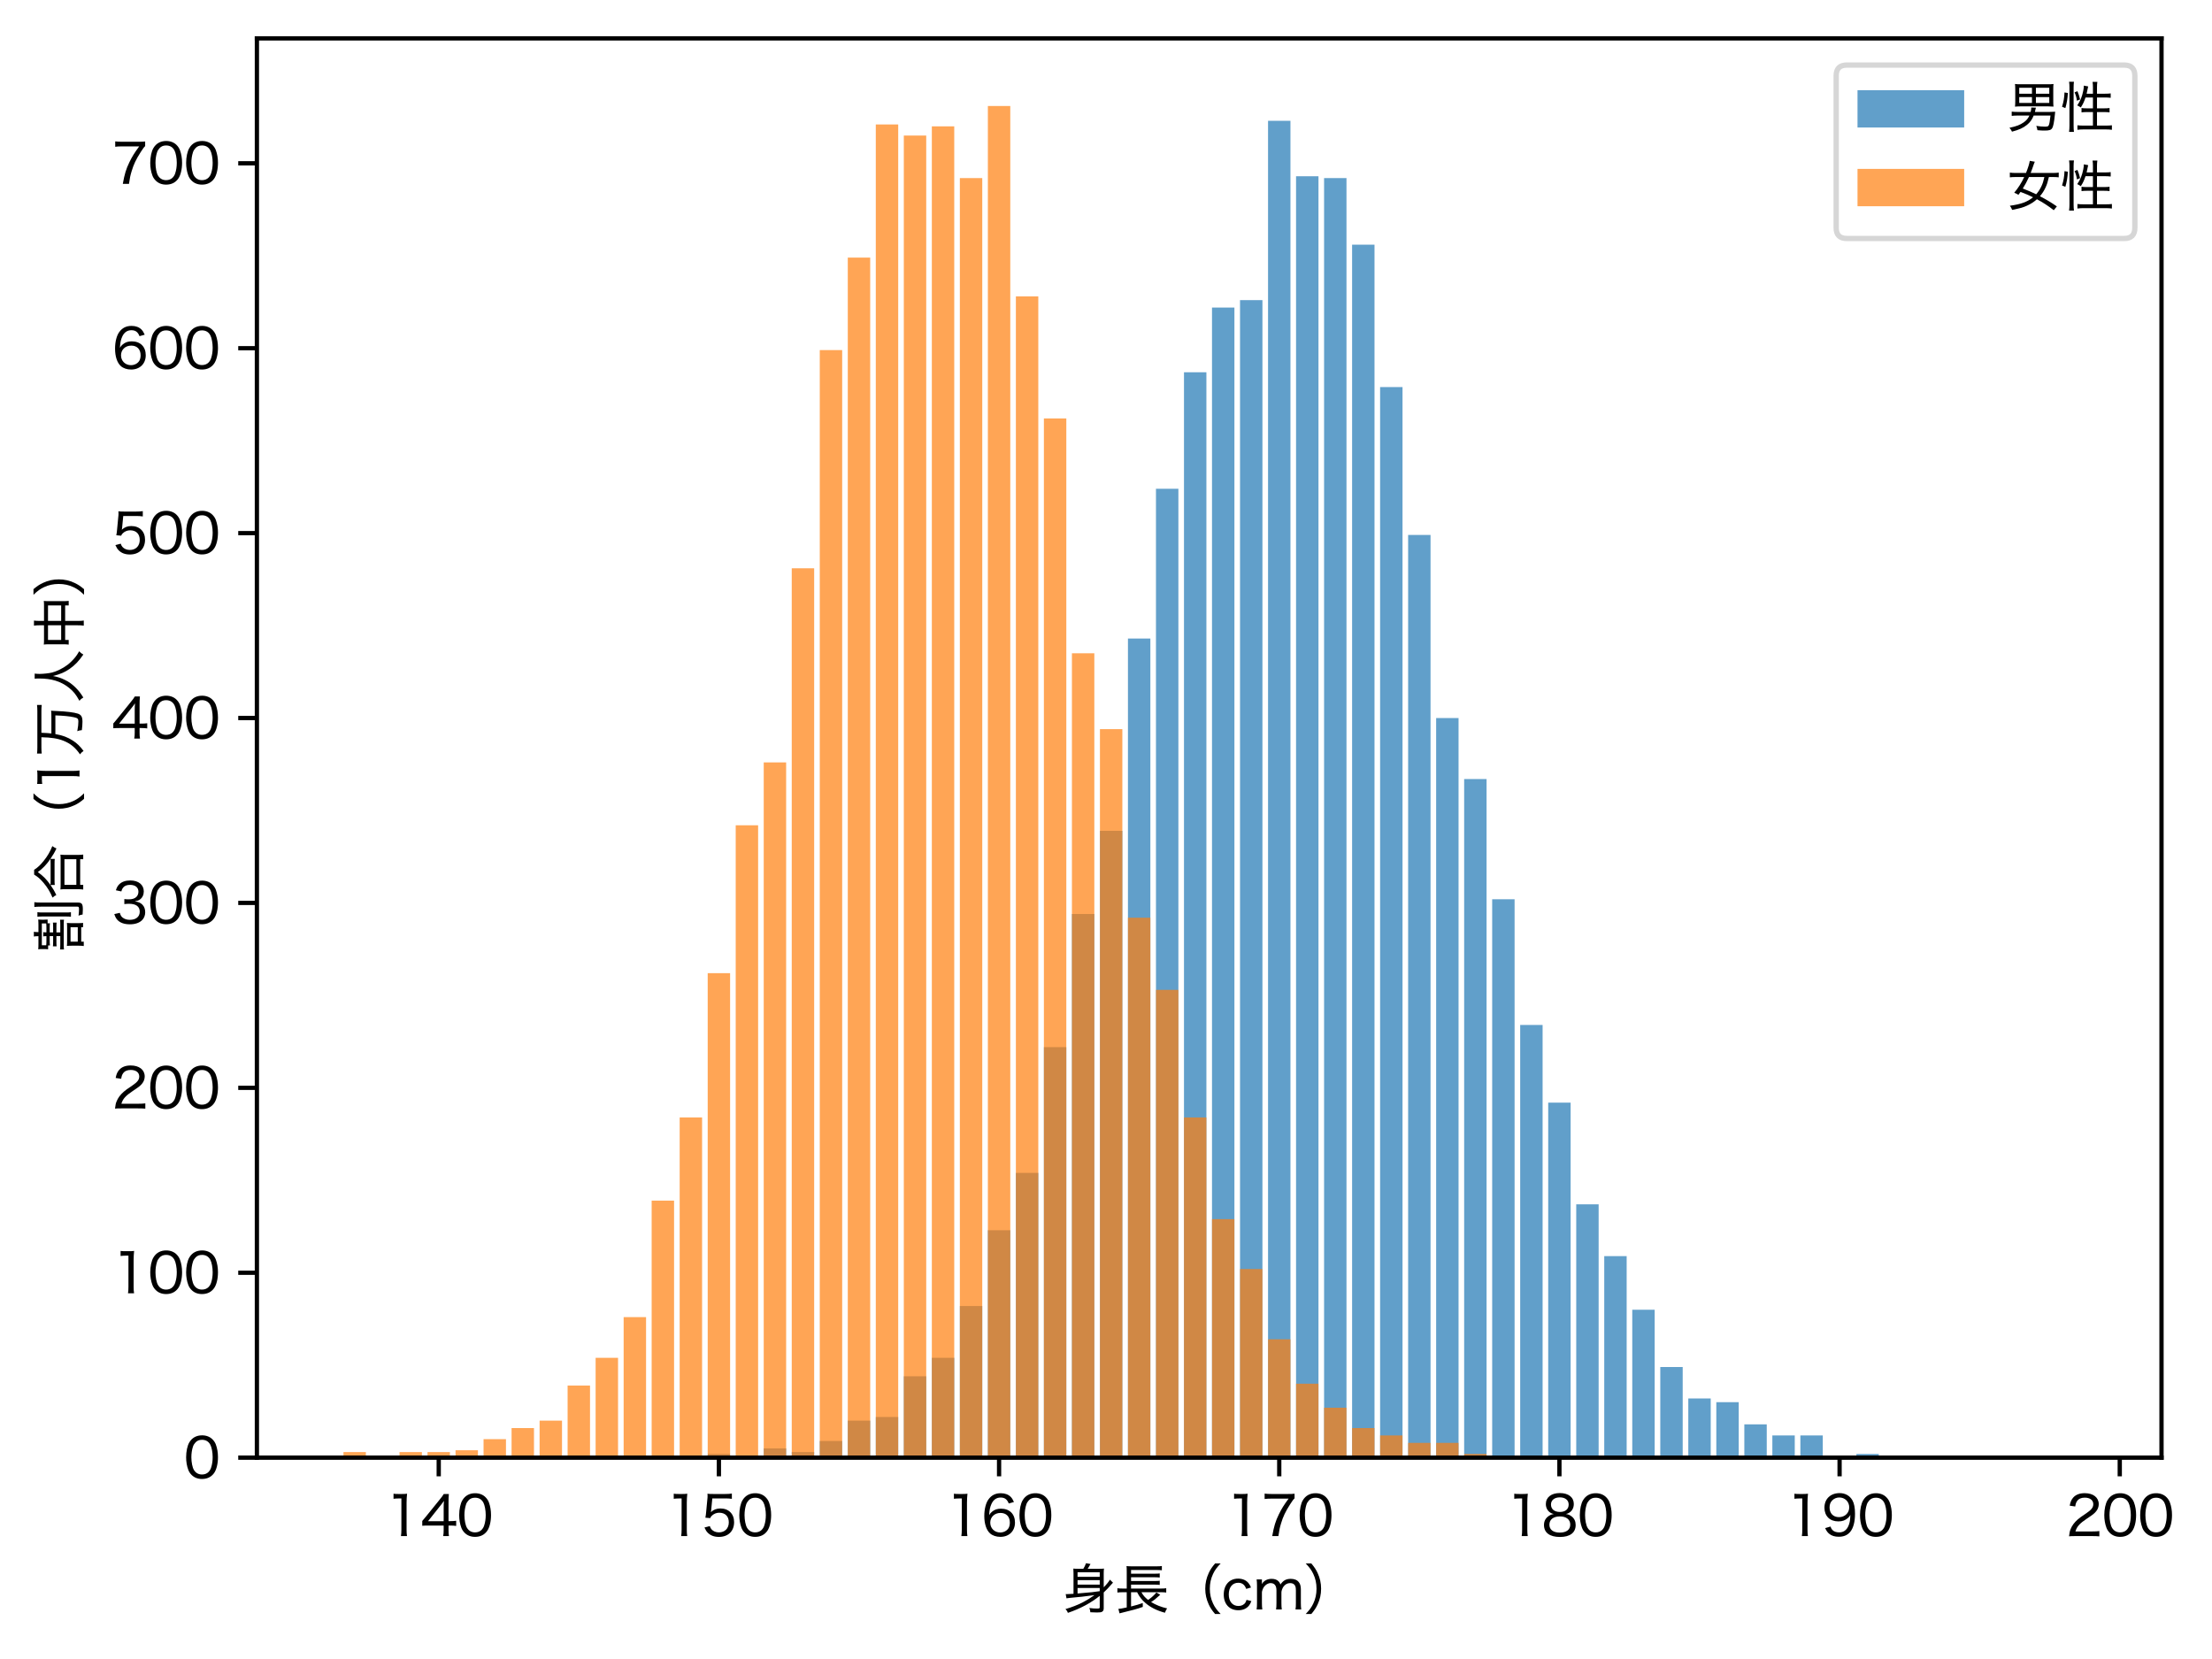 <?xml version="1.0" encoding="utf-8" standalone="no"?>
<!DOCTYPE svg PUBLIC "-//W3C//DTD SVG 1.1//EN"
  "http://www.w3.org/Graphics/SVG/1.1/DTD/svg11.dtd">
<svg xmlns:xlink="http://www.w3.org/1999/xlink" width="414.756pt" height="311.031pt" viewBox="0 0 414.756 311.031" xmlns="http://www.w3.org/2000/svg" version="1.1">
 <defs>
  <style type="text/css">*{stroke-linejoin: round; stroke-linecap: butt}</style>
 </defs>
 <g id="figure_1">
  <g id="patch_1">
   <path d="M 0 311.031 
L 414.756 311.031 
L 414.756 0 
L 0 0 
z
" style="fill: #ffffff"/>
  </g>
  <g id="axes_1">
   <g id="patch_2">
    <path d="M 48.169 273.312 
L 405.289 273.312 
L 405.289 7.2 
L 48.169 7.2 
z
" style="fill: #ffffff"/>
   </g>
   <g id="patch_3">
    <path d="M 64.401 273.312 
L 68.604 273.312 
L 68.604 273.312 
L 64.401 273.312 
z
" clip-path="url(#pb92af6f104)" style="fill: #1f77b4; opacity: 0.7"/>
   </g>
   <g id="patch_4">
    <path d="M 69.655 273.312 
L 73.857 273.312 
L 73.857 273.312 
L 69.655 273.312 
z
" clip-path="url(#pb92af6f104)" style="fill: #1f77b4; opacity: 0.7"/>
   </g>
   <g id="patch_5">
    <path d="M 74.908 273.312 
L 79.111 273.312 
L 79.111 273.312 
L 74.908 273.312 
z
" clip-path="url(#pb92af6f104)" style="fill: #1f77b4; opacity: 0.7"/>
   </g>
   <g id="patch_6">
    <path d="M 80.161 273.312 
L 84.364 273.312 
L 84.364 273.312 
L 80.161 273.312 
z
" clip-path="url(#pb92af6f104)" style="fill: #1f77b4; opacity: 0.7"/>
   </g>
   <g id="patch_7">
    <path d="M 85.415 273.312 
L 89.617 273.312 
L 89.617 273.312 
L 85.415 273.312 
z
" clip-path="url(#pb92af6f104)" style="fill: #1f77b4; opacity: 0.7"/>
   </g>
   <g id="patch_8">
    <path d="M 90.668 273.312 
L 94.871 273.312 
L 94.871 273.312 
L 90.668 273.312 
z
" clip-path="url(#pb92af6f104)" style="fill: #1f77b4; opacity: 0.7"/>
   </g>
   <g id="patch_9">
    <path d="M 95.921 273.312 
L 100.124 273.312 
L 100.124 273.312 
L 95.921 273.312 
z
" clip-path="url(#pb92af6f104)" style="fill: #1f77b4; opacity: 0.7"/>
   </g>
   <g id="patch_10">
    <path d="M 101.175 273.312 
L 105.377 273.312 
L 105.377 273.312 
L 101.175 273.312 
z
" clip-path="url(#pb92af6f104)" style="fill: #1f77b4; opacity: 0.7"/>
   </g>
   <g id="patch_11">
    <path d="M 106.428 273.312 
L 110.631 273.312 
L 110.631 273.312 
L 106.428 273.312 
z
" clip-path="url(#pb92af6f104)" style="fill: #1f77b4; opacity: 0.7"/>
   </g>
   <g id="patch_12">
    <path d="M 111.681 273.312 
L 115.884 273.312 
L 115.884 273.312 
L 111.681 273.312 
z
" clip-path="url(#pb92af6f104)" style="fill: #1f77b4; opacity: 0.7"/>
   </g>
   <g id="patch_13">
    <path d="M 116.935 273.312 
L 121.137 273.312 
L 121.137 272.965 
L 116.935 272.965 
z
" clip-path="url(#pb92af6f104)" style="fill: #1f77b4; opacity: 0.7"/>
   </g>
   <g id="patch_14">
    <path d="M 122.188 273.312 
L 126.391 273.312 
L 126.391 273.312 
L 122.188 273.312 
z
" clip-path="url(#pb92af6f104)" style="fill: #1f77b4; opacity: 0.7"/>
   </g>
   <g id="patch_15">
    <path d="M 127.441 273.312 
L 131.644 273.312 
L 131.644 273.312 
L 127.441 273.312 
z
" clip-path="url(#pb92af6f104)" style="fill: #1f77b4; opacity: 0.7"/>
   </g>
   <g id="patch_16">
    <path d="M 132.695 273.312 
L 136.897 273.312 
L 136.897 272.619 
L 132.695 272.619 
z
" clip-path="url(#pb92af6f104)" style="fill: #1f77b4; opacity: 0.7"/>
   </g>
   <g id="patch_17">
    <path d="M 137.948 273.312 
L 142.15 273.312 
L 142.15 273.312 
L 137.948 273.312 
z
" clip-path="url(#pb92af6f104)" style="fill: #1f77b4; opacity: 0.7"/>
   </g>
   <g id="patch_18">
    <path d="M 143.201 273.312 
L 147.404 273.312 
L 147.404 271.578 
L 143.201 271.578 
z
" clip-path="url(#pb92af6f104)" style="fill: #1f77b4; opacity: 0.7"/>
   </g>
   <g id="patch_19">
    <path d="M 148.454 273.312 
L 152.657 273.312 
L 152.657 272.272 
L 148.454 272.272 
z
" clip-path="url(#pb92af6f104)" style="fill: #1f77b4; opacity: 0.7"/>
   </g>
   <g id="patch_20">
    <path d="M 153.708 273.312 
L 157.91 273.312 
L 157.91 270.192 
L 153.708 270.192 
z
" clip-path="url(#pb92af6f104)" style="fill: #1f77b4; opacity: 0.7"/>
   </g>
   <g id="patch_21">
    <path d="M 158.961 273.312 
L 163.164 273.312 
L 163.164 266.378 
L 158.961 266.378 
z
" clip-path="url(#pb92af6f104)" style="fill: #1f77b4; opacity: 0.7"/>
   </g>
   <g id="patch_22">
    <path d="M 164.214 273.312 
L 168.417 273.312 
L 168.417 265.685 
L 164.214 265.685 
z
" clip-path="url(#pb92af6f104)" style="fill: #1f77b4; opacity: 0.7"/>
   </g>
   <g id="patch_23">
    <path d="M 169.468 273.312 
L 173.67 273.312 
L 173.67 258.057 
L 169.468 258.057 
z
" clip-path="url(#pb92af6f104)" style="fill: #1f77b4; opacity: 0.7"/>
   </g>
   <g id="patch_24">
    <path d="M 174.721 273.312 
L 178.924 273.312 
L 178.924 254.59 
L 174.721 254.59 
z
" clip-path="url(#pb92af6f104)" style="fill: #1f77b4; opacity: 0.7"/>
   </g>
   <g id="patch_25">
    <path d="M 179.974 273.312 
L 184.177 273.312 
L 184.177 244.882 
L 179.974 244.882 
z
" clip-path="url(#pb92af6f104)" style="fill: #1f77b4; opacity: 0.7"/>
   </g>
   <g id="patch_26">
    <path d="M 185.228 273.312 
L 189.43 273.312 
L 189.43 230.668 
L 185.228 230.668 
z
" clip-path="url(#pb92af6f104)" style="fill: #1f77b4; opacity: 0.7"/>
   </g>
   <g id="patch_27">
    <path d="M 190.481 273.312 
L 194.684 273.312 
L 194.684 219.92 
L 190.481 219.92 
z
" clip-path="url(#pb92af6f104)" style="fill: #1f77b4; opacity: 0.7"/>
   </g>
   <g id="patch_28">
    <path d="M 195.734 273.312 
L 199.937 273.312 
L 199.937 196.344 
L 195.734 196.344 
z
" clip-path="url(#pb92af6f104)" style="fill: #1f77b4; opacity: 0.7"/>
   </g>
   <g id="patch_29">
    <path d="M 200.988 273.312 
L 205.19 273.312 
L 205.19 171.381 
L 200.988 171.381 
z
" clip-path="url(#pb92af6f104)" style="fill: #1f77b4; opacity: 0.7"/>
   </g>
   <g id="patch_30">
    <path d="M 206.241 273.312 
L 210.443 273.312 
L 210.443 155.78 
L 206.241 155.78 
z
" clip-path="url(#pb92af6f104)" style="fill: #1f77b4; opacity: 0.7"/>
   </g>
   <g id="patch_31">
    <path d="M 211.494 273.312 
L 215.697 273.312 
L 215.697 119.723 
L 211.494 119.723 
z
" clip-path="url(#pb92af6f104)" style="fill: #1f77b4; opacity: 0.7"/>
   </g>
   <g id="patch_32">
    <path d="M 216.747 273.312 
L 220.95 273.312 
L 220.95 91.64 
L 216.747 91.64 
z
" clip-path="url(#pb92af6f104)" style="fill: #1f77b4; opacity: 0.7"/>
   </g>
   <g id="patch_33">
    <path d="M 222.001 273.312 
L 226.203 273.312 
L 226.203 69.797 
L 222.001 69.797 
z
" clip-path="url(#pb92af6f104)" style="fill: #1f77b4; opacity: 0.7"/>
   </g>
   <g id="patch_34">
    <path d="M 227.254 273.312 
L 231.457 273.312 
L 231.457 57.663 
L 227.254 57.663 
z
" clip-path="url(#pb92af6f104)" style="fill: #1f77b4; opacity: 0.7"/>
   </g>
   <g id="patch_35">
    <path d="M 232.507 273.312 
L 236.71 273.312 
L 236.71 56.276 
L 232.507 56.276 
z
" clip-path="url(#pb92af6f104)" style="fill: #1f77b4; opacity: 0.7"/>
   </g>
   <g id="patch_36">
    <path d="M 237.761 273.312 
L 241.963 273.312 
L 241.963 22.646 
L 237.761 22.646 
z
" clip-path="url(#pb92af6f104)" style="fill: #1f77b4; opacity: 0.7"/>
   </g>
   <g id="patch_37">
    <path d="M 243.014 273.312 
L 247.217 273.312 
L 247.217 33.047 
L 243.014 33.047 
z
" clip-path="url(#pb92af6f104)" style="fill: #1f77b4; opacity: 0.7"/>
   </g>
   <g id="patch_38">
    <path d="M 248.267 273.312 
L 252.47 273.312 
L 252.47 33.393 
L 248.267 33.393 
z
" clip-path="url(#pb92af6f104)" style="fill: #1f77b4; opacity: 0.7"/>
   </g>
   <g id="patch_39">
    <path d="M 253.521 273.312 
L 257.723 273.312 
L 257.723 45.875 
L 253.521 45.875 
z
" clip-path="url(#pb92af6f104)" style="fill: #1f77b4; opacity: 0.7"/>
   </g>
   <g id="patch_40">
    <path d="M 258.774 273.312 
L 262.977 273.312 
L 262.977 72.571 
L 258.774 72.571 
z
" clip-path="url(#pb92af6f104)" style="fill: #1f77b4; opacity: 0.7"/>
   </g>
   <g id="patch_41">
    <path d="M 264.027 273.312 
L 268.23 273.312 
L 268.23 100.307 
L 264.027 100.307 
z
" clip-path="url(#pb92af6f104)" style="fill: #1f77b4; opacity: 0.7"/>
   </g>
   <g id="patch_42">
    <path d="M 269.281 273.312 
L 273.483 273.312 
L 273.483 134.631 
L 269.281 134.631 
z
" clip-path="url(#pb92af6f104)" style="fill: #1f77b4; opacity: 0.7"/>
   </g>
   <g id="patch_43">
    <path d="M 274.534 273.312 
L 278.737 273.312 
L 278.737 146.072 
L 274.534 146.072 
z
" clip-path="url(#pb92af6f104)" style="fill: #1f77b4; opacity: 0.7"/>
   </g>
   <g id="patch_44">
    <path d="M 279.787 273.312 
L 283.99 273.312 
L 283.99 168.608 
L 279.787 168.608 
z
" clip-path="url(#pb92af6f104)" style="fill: #1f77b4; opacity: 0.7"/>
   </g>
   <g id="patch_45">
    <path d="M 285.04 273.312 
L 289.243 273.312 
L 289.243 192.183 
L 285.04 192.183 
z
" clip-path="url(#pb92af6f104)" style="fill: #1f77b4; opacity: 0.7"/>
   </g>
   <g id="patch_46">
    <path d="M 290.294 273.312 
L 294.496 273.312 
L 294.496 206.745 
L 290.294 206.745 
z
" clip-path="url(#pb92af6f104)" style="fill: #1f77b4; opacity: 0.7"/>
   </g>
   <g id="patch_47">
    <path d="M 295.547 273.312 
L 299.75 273.312 
L 299.75 225.814 
L 295.547 225.814 
z
" clip-path="url(#pb92af6f104)" style="fill: #1f77b4; opacity: 0.7"/>
   </g>
   <g id="patch_48">
    <path d="M 300.8 273.312 
L 305.003 273.312 
L 305.003 235.521 
L 300.8 235.521 
z
" clip-path="url(#pb92af6f104)" style="fill: #1f77b4; opacity: 0.7"/>
   </g>
   <g id="patch_49">
    <path d="M 306.054 273.312 
L 310.256 273.312 
L 310.256 245.576 
L 306.054 245.576 
z
" clip-path="url(#pb92af6f104)" style="fill: #1f77b4; opacity: 0.7"/>
   </g>
   <g id="patch_50">
    <path d="M 311.307 273.312 
L 315.51 273.312 
L 315.51 256.324 
L 311.307 256.324 
z
" clip-path="url(#pb92af6f104)" style="fill: #1f77b4; opacity: 0.7"/>
   </g>
   <g id="patch_51">
    <path d="M 316.56 273.312 
L 320.763 273.312 
L 320.763 262.217 
L 316.56 262.217 
z
" clip-path="url(#pb92af6f104)" style="fill: #1f77b4; opacity: 0.7"/>
   </g>
   <g id="patch_52">
    <path d="M 321.814 273.312 
L 326.016 273.312 
L 326.016 262.911 
L 321.814 262.911 
z
" clip-path="url(#pb92af6f104)" style="fill: #1f77b4; opacity: 0.7"/>
   </g>
   <g id="patch_53">
    <path d="M 327.067 273.312 
L 331.27 273.312 
L 331.27 267.071 
L 327.067 267.071 
z
" clip-path="url(#pb92af6f104)" style="fill: #1f77b4; opacity: 0.7"/>
   </g>
   <g id="patch_54">
    <path d="M 332.32 273.312 
L 336.523 273.312 
L 336.523 269.152 
L 332.32 269.152 
z
" clip-path="url(#pb92af6f104)" style="fill: #1f77b4; opacity: 0.7"/>
   </g>
   <g id="patch_55">
    <path d="M 337.574 273.312 
L 341.776 273.312 
L 341.776 269.152 
L 337.574 269.152 
z
" clip-path="url(#pb92af6f104)" style="fill: #1f77b4; opacity: 0.7"/>
   </g>
   <g id="patch_56">
    <path d="M 342.827 273.312 
L 347.03 273.312 
L 347.03 272.965 
L 342.827 272.965 
z
" clip-path="url(#pb92af6f104)" style="fill: #1f77b4; opacity: 0.7"/>
   </g>
   <g id="patch_57">
    <path d="M 348.08 273.312 
L 352.283 273.312 
L 352.283 272.619 
L 348.08 272.619 
z
" clip-path="url(#pb92af6f104)" style="fill: #1f77b4; opacity: 0.7"/>
   </g>
   <g id="patch_58">
    <path d="M 353.334 273.312 
L 357.536 273.312 
L 357.536 273.312 
L 353.334 273.312 
z
" clip-path="url(#pb92af6f104)" style="fill: #1f77b4; opacity: 0.7"/>
   </g>
   <g id="patch_59">
    <path d="M 358.587 273.312 
L 362.789 273.312 
L 362.789 272.965 
L 358.587 272.965 
z
" clip-path="url(#pb92af6f104)" style="fill: #1f77b4; opacity: 0.7"/>
   </g>
   <g id="patch_60">
    <path d="M 363.84 273.312 
L 368.043 273.312 
L 368.043 272.965 
L 363.84 272.965 
z
" clip-path="url(#pb92af6f104)" style="fill: #1f77b4; opacity: 0.7"/>
   </g>
   <g id="patch_61">
    <path d="M 369.093 273.312 
L 373.296 273.312 
L 373.296 272.965 
L 369.093 272.965 
z
" clip-path="url(#pb92af6f104)" style="fill: #1f77b4; opacity: 0.7"/>
   </g>
   <g id="patch_62">
    <path d="M 374.347 273.312 
L 378.549 273.312 
L 378.549 273.312 
L 374.347 273.312 
z
" clip-path="url(#pb92af6f104)" style="fill: #1f77b4; opacity: 0.7"/>
   </g>
   <g id="patch_63">
    <path d="M 379.6 273.312 
L 383.803 273.312 
L 383.803 273.312 
L 379.6 273.312 
z
" clip-path="url(#pb92af6f104)" style="fill: #1f77b4; opacity: 0.7"/>
   </g>
   <g id="patch_64">
    <path d="M 384.853 273.312 
L 389.056 273.312 
L 389.056 272.965 
L 384.853 272.965 
z
" clip-path="url(#pb92af6f104)" style="fill: #1f77b4; opacity: 0.7"/>
   </g>
   <g id="patch_65">
    <path d="M 64.401 273.312 
L 68.604 273.312 
L 68.604 272.272 
L 64.401 272.272 
z
" clip-path="url(#pb92af6f104)" style="fill: #ff7f0e; opacity: 0.7"/>
   </g>
   <g id="patch_66">
    <path d="M 69.655 273.312 
L 73.857 273.312 
L 73.857 272.965 
L 69.655 272.965 
z
" clip-path="url(#pb92af6f104)" style="fill: #ff7f0e; opacity: 0.7"/>
   </g>
   <g id="patch_67">
    <path d="M 74.908 273.312 
L 79.111 273.312 
L 79.111 272.272 
L 74.908 272.272 
z
" clip-path="url(#pb92af6f104)" style="fill: #ff7f0e; opacity: 0.7"/>
   </g>
   <g id="patch_68">
    <path d="M 80.161 273.312 
L 84.364 273.312 
L 84.364 272.272 
L 80.161 272.272 
z
" clip-path="url(#pb92af6f104)" style="fill: #ff7f0e; opacity: 0.7"/>
   </g>
   <g id="patch_69">
    <path d="M 85.415 273.312 
L 89.617 273.312 
L 89.617 271.925 
L 85.415 271.925 
z
" clip-path="url(#pb92af6f104)" style="fill: #ff7f0e; opacity: 0.7"/>
   </g>
   <g id="patch_70">
    <path d="M 90.668 273.312 
L 94.871 273.312 
L 94.871 269.845 
L 90.668 269.845 
z
" clip-path="url(#pb92af6f104)" style="fill: #ff7f0e; opacity: 0.7"/>
   </g>
   <g id="patch_71">
    <path d="M 95.921 273.312 
L 100.124 273.312 
L 100.124 267.765 
L 95.921 267.765 
z
" clip-path="url(#pb92af6f104)" style="fill: #ff7f0e; opacity: 0.7"/>
   </g>
   <g id="patch_72">
    <path d="M 101.175 273.312 
L 105.377 273.312 
L 105.377 266.378 
L 101.175 266.378 
z
" clip-path="url(#pb92af6f104)" style="fill: #ff7f0e; opacity: 0.7"/>
   </g>
   <g id="patch_73">
    <path d="M 106.428 273.312 
L 110.631 273.312 
L 110.631 259.791 
L 106.428 259.791 
z
" clip-path="url(#pb92af6f104)" style="fill: #ff7f0e; opacity: 0.7"/>
   </g>
   <g id="patch_74">
    <path d="M 111.681 273.312 
L 115.884 273.312 
L 115.884 254.59 
L 111.681 254.59 
z
" clip-path="url(#pb92af6f104)" style="fill: #ff7f0e; opacity: 0.7"/>
   </g>
   <g id="patch_75">
    <path d="M 116.935 273.312 
L 121.137 273.312 
L 121.137 246.963 
L 116.935 246.963 
z
" clip-path="url(#pb92af6f104)" style="fill: #ff7f0e; opacity: 0.7"/>
   </g>
   <g id="patch_76">
    <path d="M 122.188 273.312 
L 126.391 273.312 
L 126.391 225.12 
L 122.188 225.12 
z
" clip-path="url(#pb92af6f104)" style="fill: #ff7f0e; opacity: 0.7"/>
   </g>
   <g id="patch_77">
    <path d="M 127.441 273.312 
L 131.644 273.312 
L 131.644 209.519 
L 127.441 209.519 
z
" clip-path="url(#pb92af6f104)" style="fill: #ff7f0e; opacity: 0.7"/>
   </g>
   <g id="patch_78">
    <path d="M 132.695 273.312 
L 136.897 273.312 
L 136.897 182.476 
L 132.695 182.476 
z
" clip-path="url(#pb92af6f104)" style="fill: #ff7f0e; opacity: 0.7"/>
   </g>
   <g id="patch_79">
    <path d="M 137.948 273.312 
L 142.15 273.312 
L 142.15 154.74 
L 137.948 154.74 
z
" clip-path="url(#pb92af6f104)" style="fill: #ff7f0e; opacity: 0.7"/>
   </g>
   <g id="patch_80">
    <path d="M 143.201 273.312 
L 147.404 273.312 
L 147.404 142.952 
L 143.201 142.952 
z
" clip-path="url(#pb92af6f104)" style="fill: #ff7f0e; opacity: 0.7"/>
   </g>
   <g id="patch_81">
    <path d="M 148.454 273.312 
L 152.657 273.312 
L 152.657 106.548 
L 148.454 106.548 
z
" clip-path="url(#pb92af6f104)" style="fill: #ff7f0e; opacity: 0.7"/>
   </g>
   <g id="patch_82">
    <path d="M 153.708 273.312 
L 157.91 273.312 
L 157.91 65.637 
L 153.708 65.637 
z
" clip-path="url(#pb92af6f104)" style="fill: #ff7f0e; opacity: 0.7"/>
   </g>
   <g id="patch_83">
    <path d="M 158.961 273.312 
L 163.164 273.312 
L 163.164 48.302 
L 158.961 48.302 
z
" clip-path="url(#pb92af6f104)" style="fill: #ff7f0e; opacity: 0.7"/>
   </g>
   <g id="patch_84">
    <path d="M 164.214 273.312 
L 168.417 273.312 
L 168.417 23.339 
L 164.214 23.339 
z
" clip-path="url(#pb92af6f104)" style="fill: #ff7f0e; opacity: 0.7"/>
   </g>
   <g id="patch_85">
    <path d="M 169.468 273.312 
L 173.67 273.312 
L 173.67 25.419 
L 169.468 25.419 
z
" clip-path="url(#pb92af6f104)" style="fill: #ff7f0e; opacity: 0.7"/>
   </g>
   <g id="patch_86">
    <path d="M 174.721 273.312 
L 178.924 273.312 
L 178.924 23.686 
L 174.721 23.686 
z
" clip-path="url(#pb92af6f104)" style="fill: #ff7f0e; opacity: 0.7"/>
   </g>
   <g id="patch_87">
    <path d="M 179.974 273.312 
L 184.177 273.312 
L 184.177 33.393 
L 179.974 33.393 
z
" clip-path="url(#pb92af6f104)" style="fill: #ff7f0e; opacity: 0.7"/>
   </g>
   <g id="patch_88">
    <path d="M 185.228 273.312 
L 189.43 273.312 
L 189.43 19.872 
L 185.228 19.872 
z
" clip-path="url(#pb92af6f104)" style="fill: #ff7f0e; opacity: 0.7"/>
   </g>
   <g id="patch_89">
    <path d="M 190.481 273.312 
L 194.684 273.312 
L 194.684 55.582 
L 190.481 55.582 
z
" clip-path="url(#pb92af6f104)" style="fill: #ff7f0e; opacity: 0.7"/>
   </g>
   <g id="patch_90">
    <path d="M 195.734 273.312 
L 199.937 273.312 
L 199.937 78.465 
L 195.734 78.465 
z
" clip-path="url(#pb92af6f104)" style="fill: #ff7f0e; opacity: 0.7"/>
   </g>
   <g id="patch_91">
    <path d="M 200.988 273.312 
L 205.19 273.312 
L 205.19 122.496 
L 200.988 122.496 
z
" clip-path="url(#pb92af6f104)" style="fill: #ff7f0e; opacity: 0.7"/>
   </g>
   <g id="patch_92">
    <path d="M 206.241 273.312 
L 210.443 273.312 
L 210.443 136.711 
L 206.241 136.711 
z
" clip-path="url(#pb92af6f104)" style="fill: #ff7f0e; opacity: 0.7"/>
   </g>
   <g id="patch_93">
    <path d="M 211.494 273.312 
L 215.697 273.312 
L 215.697 172.075 
L 211.494 172.075 
z
" clip-path="url(#pb92af6f104)" style="fill: #ff7f0e; opacity: 0.7"/>
   </g>
   <g id="patch_94">
    <path d="M 216.747 273.312 
L 220.95 273.312 
L 220.95 185.596 
L 216.747 185.596 
z
" clip-path="url(#pb92af6f104)" style="fill: #ff7f0e; opacity: 0.7"/>
   </g>
   <g id="patch_95">
    <path d="M 222.001 273.312 
L 226.203 273.312 
L 226.203 209.519 
L 222.001 209.519 
z
" clip-path="url(#pb92af6f104)" style="fill: #ff7f0e; opacity: 0.7"/>
   </g>
   <g id="patch_96">
    <path d="M 227.254 273.312 
L 231.457 273.312 
L 231.457 228.587 
L 227.254 228.587 
z
" clip-path="url(#pb92af6f104)" style="fill: #ff7f0e; opacity: 0.7"/>
   </g>
   <g id="patch_97">
    <path d="M 232.507 273.312 
L 236.71 273.312 
L 236.71 237.948 
L 232.507 237.948 
z
" clip-path="url(#pb92af6f104)" style="fill: #ff7f0e; opacity: 0.7"/>
   </g>
   <g id="patch_98">
    <path d="M 237.761 273.312 
L 241.963 273.312 
L 241.963 251.123 
L 237.761 251.123 
z
" clip-path="url(#pb92af6f104)" style="fill: #ff7f0e; opacity: 0.7"/>
   </g>
   <g id="patch_99">
    <path d="M 243.014 273.312 
L 247.217 273.312 
L 247.217 259.444 
L 243.014 259.444 
z
" clip-path="url(#pb92af6f104)" style="fill: #ff7f0e; opacity: 0.7"/>
   </g>
   <g id="patch_100">
    <path d="M 248.267 273.312 
L 252.47 273.312 
L 252.47 263.951 
L 248.267 263.951 
z
" clip-path="url(#pb92af6f104)" style="fill: #ff7f0e; opacity: 0.7"/>
   </g>
   <g id="patch_101">
    <path d="M 253.521 273.312 
L 257.723 273.312 
L 257.723 267.765 
L 253.521 267.765 
z
" clip-path="url(#pb92af6f104)" style="fill: #ff7f0e; opacity: 0.7"/>
   </g>
   <g id="patch_102">
    <path d="M 258.774 273.312 
L 262.977 273.312 
L 262.977 269.152 
L 258.774 269.152 
z
" clip-path="url(#pb92af6f104)" style="fill: #ff7f0e; opacity: 0.7"/>
   </g>
   <g id="patch_103">
    <path d="M 264.027 273.312 
L 268.23 273.312 
L 268.23 270.538 
L 264.027 270.538 
z
" clip-path="url(#pb92af6f104)" style="fill: #ff7f0e; opacity: 0.7"/>
   </g>
   <g id="patch_104">
    <path d="M 269.281 273.312 
L 273.483 273.312 
L 273.483 270.538 
L 269.281 270.538 
z
" clip-path="url(#pb92af6f104)" style="fill: #ff7f0e; opacity: 0.7"/>
   </g>
   <g id="patch_105">
    <path d="M 274.534 273.312 
L 278.737 273.312 
L 278.737 272.619 
L 274.534 272.619 
z
" clip-path="url(#pb92af6f104)" style="fill: #ff7f0e; opacity: 0.7"/>
   </g>
   <g id="patch_106">
    <path d="M 279.787 273.312 
L 283.99 273.312 
L 283.99 272.965 
L 279.787 272.965 
z
" clip-path="url(#pb92af6f104)" style="fill: #ff7f0e; opacity: 0.7"/>
   </g>
   <g id="patch_107">
    <path d="M 285.04 273.312 
L 289.243 273.312 
L 289.243 273.312 
L 285.04 273.312 
z
" clip-path="url(#pb92af6f104)" style="fill: #ff7f0e; opacity: 0.7"/>
   </g>
   <g id="patch_108">
    <path d="M 290.294 273.312 
L 294.496 273.312 
L 294.496 273.312 
L 290.294 273.312 
z
" clip-path="url(#pb92af6f104)" style="fill: #ff7f0e; opacity: 0.7"/>
   </g>
   <g id="patch_109">
    <path d="M 295.547 273.312 
L 299.75 273.312 
L 299.75 273.312 
L 295.547 273.312 
z
" clip-path="url(#pb92af6f104)" style="fill: #ff7f0e; opacity: 0.7"/>
   </g>
   <g id="patch_110">
    <path d="M 300.8 273.312 
L 305.003 273.312 
L 305.003 273.312 
L 300.8 273.312 
z
" clip-path="url(#pb92af6f104)" style="fill: #ff7f0e; opacity: 0.7"/>
   </g>
   <g id="patch_111">
    <path d="M 306.054 273.312 
L 310.256 273.312 
L 310.256 273.312 
L 306.054 273.312 
z
" clip-path="url(#pb92af6f104)" style="fill: #ff7f0e; opacity: 0.7"/>
   </g>
   <g id="patch_112">
    <path d="M 311.307 273.312 
L 315.51 273.312 
L 315.51 273.312 
L 311.307 273.312 
z
" clip-path="url(#pb92af6f104)" style="fill: #ff7f0e; opacity: 0.7"/>
   </g>
   <g id="patch_113">
    <path d="M 316.56 273.312 
L 320.763 273.312 
L 320.763 273.312 
L 316.56 273.312 
z
" clip-path="url(#pb92af6f104)" style="fill: #ff7f0e; opacity: 0.7"/>
   </g>
   <g id="patch_114">
    <path d="M 321.814 273.312 
L 326.016 273.312 
L 326.016 273.312 
L 321.814 273.312 
z
" clip-path="url(#pb92af6f104)" style="fill: #ff7f0e; opacity: 0.7"/>
   </g>
   <g id="patch_115">
    <path d="M 327.067 273.312 
L 331.27 273.312 
L 331.27 273.312 
L 327.067 273.312 
z
" clip-path="url(#pb92af6f104)" style="fill: #ff7f0e; opacity: 0.7"/>
   </g>
   <g id="patch_116">
    <path d="M 332.32 273.312 
L 336.523 273.312 
L 336.523 273.312 
L 332.32 273.312 
z
" clip-path="url(#pb92af6f104)" style="fill: #ff7f0e; opacity: 0.7"/>
   </g>
   <g id="patch_117">
    <path d="M 337.574 273.312 
L 341.776 273.312 
L 341.776 273.312 
L 337.574 273.312 
z
" clip-path="url(#pb92af6f104)" style="fill: #ff7f0e; opacity: 0.7"/>
   </g>
   <g id="patch_118">
    <path d="M 342.827 273.312 
L 347.03 273.312 
L 347.03 273.312 
L 342.827 273.312 
z
" clip-path="url(#pb92af6f104)" style="fill: #ff7f0e; opacity: 0.7"/>
   </g>
   <g id="patch_119">
    <path d="M 348.08 273.312 
L 352.283 273.312 
L 352.283 273.312 
L 348.08 273.312 
z
" clip-path="url(#pb92af6f104)" style="fill: #ff7f0e; opacity: 0.7"/>
   </g>
   <g id="patch_120">
    <path d="M 353.334 273.312 
L 357.536 273.312 
L 357.536 273.312 
L 353.334 273.312 
z
" clip-path="url(#pb92af6f104)" style="fill: #ff7f0e; opacity: 0.7"/>
   </g>
   <g id="patch_121">
    <path d="M 358.587 273.312 
L 362.789 273.312 
L 362.789 273.312 
L 358.587 273.312 
z
" clip-path="url(#pb92af6f104)" style="fill: #ff7f0e; opacity: 0.7"/>
   </g>
   <g id="patch_122">
    <path d="M 363.84 273.312 
L 368.043 273.312 
L 368.043 273.312 
L 363.84 273.312 
z
" clip-path="url(#pb92af6f104)" style="fill: #ff7f0e; opacity: 0.7"/>
   </g>
   <g id="patch_123">
    <path d="M 369.093 273.312 
L 373.296 273.312 
L 373.296 273.312 
L 369.093 273.312 
z
" clip-path="url(#pb92af6f104)" style="fill: #ff7f0e; opacity: 0.7"/>
   </g>
   <g id="patch_124">
    <path d="M 374.347 273.312 
L 378.549 273.312 
L 378.549 273.312 
L 374.347 273.312 
z
" clip-path="url(#pb92af6f104)" style="fill: #ff7f0e; opacity: 0.7"/>
   </g>
   <g id="patch_125">
    <path d="M 379.6 273.312 
L 383.803 273.312 
L 383.803 273.312 
L 379.6 273.312 
z
" clip-path="url(#pb92af6f104)" style="fill: #ff7f0e; opacity: 0.7"/>
   </g>
   <g id="patch_126">
    <path d="M 384.853 273.312 
L 389.056 273.312 
L 389.056 273.312 
L 384.853 273.312 
z
" clip-path="url(#pb92af6f104)" style="fill: #ff7f0e; opacity: 0.7"/>
   </g>
   <g id="matplotlib.axis_1">
    <g id="xtick_1">
     <g id="line2d_1">
      <defs>
       <path id="mc264ae860e" d="M 0 0 
L 0 3.5 
" style="stroke: #000000; stroke-width: 0.8"/>
      </defs>
      <g>
       <use xlink:href="#mc264ae860e" x="82.263" y="273.312" style="stroke: #000000; stroke-width: 0.8"/>
      </g>
     </g>
     <g id="text_1">
      <!-- 140 -->
      <g transform="translate(72.158 288.021) scale(0.1 -0.1)">
       <defs>
        <path id="HiraginoSans-W4-31" d="M 1018 4371 
C 1222 4397 1389 4410 1606 4410 
L 1939 4410 
L 1939 755 
C 1939 454 1926 237 1888 0 
L 2598 0 
C 2560 250 2547 448 2547 755 
L 2547 3904 
C 2547 4256 2566 4582 2605 4966 
C 2387 4941 2278 4934 2035 4934 
L 1581 4934 
C 1325 4934 1197 4941 1018 4966 
L 1018 4371 
z
" transform="scale(0.016)"/>
        <path id="HiraginoSans-W4-34" d="M 179 1210 
C 403 1229 589 1235 954 1235 
L 2688 1235 
L 2688 710 
C 2688 410 2675 218 2630 0 
L 3309 0 
C 3270 230 3258 390 3258 704 
L 3258 1235 
L 3494 1235 
C 3763 1235 3910 1222 4154 1190 
L 4154 1798 
C 3917 1766 3750 1754 3494 1754 
L 3258 1754 
L 3258 3853 
C 3258 4358 3264 4544 3296 4934 
L 2701 4934 
C 2560 4704 2445 4550 2214 4269 
L 621 2298 
C 467 2099 326 1939 179 1773 
L 179 1210 
z
M 2688 1747 
L 858 1747 
L 2259 3514 
C 2464 3763 2592 3936 2720 4128 
C 2694 3814 2688 3622 2688 3283 
L 2688 1747 
z
" transform="scale(0.016)"/>
        <path id="HiraginoSans-W4-30" d="M 2144 -90 
C 2758 -90 3232 141 3565 602 
C 3846 998 4019 1696 4019 2464 
C 4019 3002 3936 3501 3770 3949 
C 3693 4160 3558 4371 3379 4550 
C 3078 4858 2650 5024 2157 5024 
C 1498 5024 986 4742 666 4205 
C 435 3834 288 3142 288 2458 
C 288 1939 371 1434 538 986 
C 614 768 749 563 928 384 
C 1242 70 1651 -90 2144 -90 
z
M 2144 4499 
C 2592 4499 2918 4307 3123 3923 
C 3283 3629 3398 3014 3398 2470 
C 3398 2022 3341 1619 3213 1235 
C 3155 1043 3046 870 2912 730 
C 2726 538 2458 435 2150 435 
C 1734 435 1414 614 1197 973 
C 1024 1261 902 1875 902 2451 
C 902 2906 966 3328 1088 3699 
C 1139 3866 1235 4026 1370 4173 
C 1568 4397 1818 4499 2144 4499 
z
" transform="scale(0.016)"/>
       </defs>
       <use xlink:href="#HiraginoSans-W4-31"/>
       <use xlink:href="#HiraginoSans-W4-34" x="67.3"/>
       <use xlink:href="#HiraginoSans-W4-30" x="134.8"/>
      </g>
     </g>
    </g>
    <g id="xtick_2">
     <g id="line2d_2">
      <g>
       <use xlink:href="#mc264ae860e" x="134.796" y="273.312" style="stroke: #000000; stroke-width: 0.8"/>
      </g>
     </g>
     <g id="text_2">
      <!-- 150 -->
      <g transform="translate(124.701 288.021) scale(0.1 -0.1)">
       <defs>
        <path id="HiraginoSans-W4-35" d="M 1331 4416 
L 2835 4416 
C 3155 4416 3366 4403 3622 4365 
L 3622 4986 
C 3360 4947 3206 4934 2829 4934 
L 1446 4934 
C 1082 4934 954 4941 762 4966 
C 774 4768 774 4762 774 4742 
C 774 4563 774 4518 749 4307 
L 608 2822 
C 589 2566 570 2445 518 2157 
L 1088 2106 
C 1146 2240 1178 2291 1261 2374 
C 1485 2605 1811 2739 2131 2739 
C 2842 2739 3264 2317 3264 1613 
C 3264 902 2803 435 2106 435 
C 1747 435 1440 563 1235 794 
C 1146 902 1101 986 1037 1171 
L 410 1005 
C 557 685 646 544 813 378 
C 1133 64 1562 -96 2099 -96 
C 3194 -96 3885 576 3885 1638 
C 3885 2605 3245 3238 2272 3238 
C 1830 3238 1472 3098 1158 2803 
C 1197 2982 1197 2982 1203 3091 
L 1331 4416 
z
" transform="scale(0.016)"/>
       </defs>
       <use xlink:href="#HiraginoSans-W4-31"/>
       <use xlink:href="#HiraginoSans-W4-35" x="67.3"/>
       <use xlink:href="#HiraginoSans-W4-30" x="134.6"/>
      </g>
     </g>
    </g>
    <g id="xtick_3">
     <g id="line2d_3">
      <g>
       <use xlink:href="#mc264ae860e" x="187.329" y="273.312" style="stroke: #000000; stroke-width: 0.8"/>
      </g>
     </g>
     <g id="text_3">
      <!-- 160 -->
      <g transform="translate(177.234 288.021) scale(0.1 -0.1)">
       <defs>
        <path id="HiraginoSans-W4-36" d="M 3846 3994 
C 3706 4301 3616 4442 3462 4602 
C 3187 4877 2784 5024 2304 5024 
C 1683 5024 1222 4794 864 4307 
C 557 3891 371 3162 371 2355 
C 371 1446 614 704 1043 320 
C 1331 58 1773 -90 2253 -90 
C 3277 -90 3968 589 3968 1587 
C 3968 2586 3334 3213 2323 3213 
C 1894 3213 1568 3104 1274 2854 
C 1133 2739 1062 2656 941 2458 
C 979 3085 1043 3392 1210 3763 
C 1434 4262 1798 4518 2285 4518 
C 2765 4518 3040 4314 3238 3821 
L 3846 3994 
z
M 2266 2714 
C 2950 2714 3366 2285 3366 1574 
C 3366 1325 3309 1088 3206 922 
C 3008 614 2643 422 2234 422 
C 1568 422 1069 915 1069 1574 
C 1069 2234 1574 2714 2266 2714 
z
" transform="scale(0.016)"/>
       </defs>
       <use xlink:href="#HiraginoSans-W4-31"/>
       <use xlink:href="#HiraginoSans-W4-36" x="67.3"/>
       <use xlink:href="#HiraginoSans-W4-30" x="134.6"/>
      </g>
     </g>
    </g>
    <g id="xtick_4">
     <g id="line2d_4">
      <g>
       <use xlink:href="#mc264ae860e" x="239.862" y="273.312" style="stroke: #000000; stroke-width: 0.8"/>
      </g>
     </g>
     <g id="text_4">
      <!-- 170 -->
      <g transform="translate(229.767 288.021) scale(0.1 -0.1)">
       <defs>
        <path id="HiraginoSans-W4-37" d="M 3898 4966 
C 3661 4941 3526 4934 3117 4934 
L 1165 4934 
C 838 4934 646 4947 390 4979 
L 390 4346 
C 634 4378 819 4390 1146 4390 
L 3200 4390 
C 2643 3635 2368 3187 2054 2541 
C 1664 1741 1491 1171 1280 0 
L 2003 0 
C 2099 685 2163 992 2317 1491 
C 2554 2291 2829 2861 3373 3718 
C 3642 4141 3763 4301 3898 4422 
L 3898 4966 
z
" transform="scale(0.016)"/>
       </defs>
       <use xlink:href="#HiraginoSans-W4-31"/>
       <use xlink:href="#HiraginoSans-W4-37" x="67.3"/>
       <use xlink:href="#HiraginoSans-W4-30" x="134.6"/>
      </g>
     </g>
    </g>
    <g id="xtick_5">
     <g id="line2d_5">
      <g>
       <use xlink:href="#mc264ae860e" x="292.395" y="273.312" style="stroke: #000000; stroke-width: 0.8"/>
      </g>
     </g>
     <g id="text_5">
      <!-- 180 -->
      <g transform="translate(282.301 288.021) scale(0.1 -0.1)">
       <defs>
        <path id="HiraginoSans-W4-38" d="M 1446 2586 
C 1203 2547 1056 2490 851 2355 
C 480 2106 294 1754 294 1299 
C 294 397 966 -102 2163 -102 
C 3347 -102 4006 397 4006 1299 
C 4006 1728 3853 2061 3539 2304 
C 3322 2470 3136 2547 2867 2586 
C 3437 2714 3789 3162 3789 3757 
C 3789 4550 3162 5043 2150 5043 
C 1146 5043 512 4544 512 3750 
C 512 3162 877 2701 1446 2586 
z
M 2150 4538 
C 2784 4538 3187 4211 3187 3699 
C 3187 3155 2797 2829 2157 2829 
C 1510 2829 1114 3162 1114 3699 
C 1114 4211 1523 4538 2150 4538 
z
M 2157 2304 
C 2912 2304 3373 1939 3373 1344 
C 3373 749 2925 410 2144 410 
C 1376 410 928 749 928 1338 
C 928 1939 1389 2304 2157 2304 
z
" transform="scale(0.016)"/>
       </defs>
       <use xlink:href="#HiraginoSans-W4-31"/>
       <use xlink:href="#HiraginoSans-W4-38" x="67.3"/>
       <use xlink:href="#HiraginoSans-W4-30" x="134.6"/>
      </g>
     </g>
    </g>
    <g id="xtick_6">
     <g id="line2d_6">
      <g>
       <use xlink:href="#mc264ae860e" x="344.928" y="273.312" style="stroke: #000000; stroke-width: 0.8"/>
      </g>
     </g>
     <g id="text_6">
      <!-- 190 -->
      <g transform="translate(334.834 288.021) scale(0.1 -0.1)">
       <defs>
        <path id="HiraginoSans-W4-39" d="M 410 934 
C 582 576 698 422 896 262 
C 1178 32 1542 -77 2003 -77 
C 2586 -77 3014 102 3341 486 
C 3712 928 3910 1664 3910 2624 
C 3910 3302 3814 3821 3610 4186 
C 3315 4723 2765 5037 2118 5037 
C 1030 5037 326 4358 326 3315 
C 326 2861 486 2438 768 2157 
C 1050 1875 1472 1722 1958 1722 
C 2426 1722 2765 1843 3085 2125 
C 3213 2240 3270 2310 3366 2483 
C 3354 2189 3334 1958 3315 1818 
C 3270 1517 3168 1216 3046 1011 
C 2816 621 2496 435 2042 435 
C 1702 435 1427 538 1254 723 
C 1158 826 1114 915 1037 1120 
L 410 934 
z
M 2029 2221 
C 1357 2221 928 2662 928 3360 
C 928 3706 1030 3981 1248 4192 
C 1459 4403 1754 4525 2067 4525 
C 2733 4525 3232 4032 3232 3366 
C 3232 2707 2720 2221 2029 2221 
z
" transform="scale(0.016)"/>
       </defs>
       <use xlink:href="#HiraginoSans-W4-31"/>
       <use xlink:href="#HiraginoSans-W4-39" x="67.3"/>
       <use xlink:href="#HiraginoSans-W4-30" x="134.6"/>
      </g>
     </g>
    </g>
    <g id="xtick_7">
     <g id="line2d_7">
      <g>
       <use xlink:href="#mc264ae860e" x="397.461" y="273.312" style="stroke: #000000; stroke-width: 0.8"/>
      </g>
     </g>
     <g id="text_7">
      <!-- 200 -->
      <g transform="translate(387.367 288.021) scale(0.1 -0.1)">
       <defs>
        <path id="HiraginoSans-W4-32" d="M 3078 0 
C 3424 0 3642 -6 3917 -32 
L 3917 589 
C 3693 557 3430 544 3091 544 
L 1114 544 
C 1280 1114 1606 1478 2451 2042 
C 3181 2528 3341 2656 3546 2912 
C 3738 3142 3846 3443 3846 3744 
C 3846 4525 3200 5030 2202 5030 
C 1613 5030 1158 4858 858 4518 
C 640 4269 531 4026 442 3565 
L 1088 3469 
C 1139 3782 1190 3936 1306 4102 
C 1491 4371 1792 4506 2208 4506 
C 2816 4506 3206 4211 3206 3744 
C 3206 3360 2995 3085 2387 2675 
C 1754 2246 1600 2138 1389 1952 
C 979 1594 710 1229 544 806 
C 448 563 429 461 365 -26 
C 576 -6 678 0 1107 0 
L 3078 0 
z
" transform="scale(0.016)"/>
       </defs>
       <use xlink:href="#HiraginoSans-W4-32"/>
       <use xlink:href="#HiraginoSans-W4-30" x="67.3"/>
       <use xlink:href="#HiraginoSans-W4-30" x="134.6"/>
      </g>
     </g>
    </g>
    <g id="text_8">
     <!-- 身長（cm） -->
     <g transform="translate(199.004 301.781) scale(0.1 -0.1)">
      <defs>
       <path id="HiraginoSans-W4-8eab" d="M 4499 243 
C 4499 134 4435 109 4198 109 
C 3872 109 3686 122 3283 173 
C 3360 -38 3392 -147 3398 -326 
C 3744 -346 3981 -352 4173 -352 
C 4512 -352 4653 -333 4768 -269 
C 4909 -192 4966 -70 4966 147 
L 4966 1997 
C 5242 2246 5626 2650 5843 2912 
C 5926 3014 6003 3098 6054 3142 
L 5690 3494 
C 5568 3264 5318 2957 4966 2598 
L 4966 4179 
C 4966 4448 4973 4614 4998 4794 
C 4832 4774 4698 4768 4403 4768 
L 3085 4768 
C 3187 4922 3264 5050 3418 5331 
L 2893 5421 
C 2803 5171 2701 4960 2573 4768 
L 1990 4768 
C 1709 4768 1581 4774 1408 4794 
C 1421 4608 1427 4448 1427 4218 
L 1427 1837 
C 1107 1818 774 1798 672 1798 
C 640 1798 563 1805 512 1805 
L 602 1306 
C 717 1331 832 1344 992 1357 
C 1805 1421 3066 1562 3885 1683 
C 3354 1312 2995 1088 2560 864 
C 1907 525 1248 269 480 45 
C 608 -77 704 -218 768 -397 
C 2221 96 3456 762 4499 1594 
L 4499 243 
z
M 4486 2144 
C 3712 2029 3712 2029 1901 1875 
L 1901 2522 
L 4499 2522 
L 4499 2157 
L 4486 2144 
z
M 1901 3437 
L 4499 3437 
L 4499 2912 
L 1901 2912 
L 1901 3437 
z
M 4499 3827 
L 1901 3827 
L 1901 4358 
L 4499 4358 
L 4499 3827 
z
" transform="scale(0.016)"/>
       <path id="HiraginoSans-W4-9577" d="M 5446 2022 
C 5683 2022 5869 2010 6042 1984 
L 6042 2490 
C 5869 2464 5683 2451 5414 2451 
L 1920 2451 
L 1920 2912 
L 4672 2912 
C 4928 2912 5088 2906 5280 2880 
L 5280 3366 
C 5152 3347 4960 3334 4672 3334 
L 1920 3334 
L 1920 3776 
L 4672 3776 
C 4883 3776 5114 3763 5280 3744 
L 5280 4224 
C 5146 4205 4947 4192 4672 4192 
L 1920 4192 
L 1920 4627 
L 4838 4627 
C 5165 4627 5318 4621 5530 4595 
L 5530 5094 
C 5357 5062 5190 5056 4832 5056 
L 2061 5056 
C 1747 5056 1568 5062 1389 5088 
C 1408 4896 1414 4794 1414 4454 
L 1414 2451 
L 966 2451 
C 685 2451 474 2464 320 2490 
L 320 1984 
C 518 2010 698 2022 960 2022 
L 1414 2022 
L 1414 237 
C 813 109 646 83 435 70 
L 570 -454 
C 755 -403 774 -397 845 -384 
C 1984 -115 2746 96 3296 301 
L 3290 755 
C 2854 602 2566 512 1920 352 
L 1920 2022 
L 2630 2022 
C 2906 1478 3168 1139 3603 762 
C 4205 243 4915 -115 5888 -384 
C 5971 -166 6035 -38 6144 128 
C 5466 275 4826 531 4269 870 
C 4627 1101 4742 1184 5152 1562 
C 5184 1594 5197 1606 5254 1651 
C 5293 1690 5293 1690 5338 1728 
L 4883 1990 
C 4685 1722 4294 1370 3917 1120 
C 3533 1427 3347 1638 3136 2022 
L 5446 2022 
z
" transform="scale(0.016)"/>
       <path id="HiraginoSans-W4-ff08" d="M 6170 -531 
C 5690 -26 5491 256 5280 698 
C 5024 1235 4902 1805 4902 2432 
C 4902 3059 5024 3629 5280 4166 
C 5491 4608 5690 4890 6170 5395 
L 5517 5395 
C 5139 4947 4966 4685 4774 4275 
C 4499 3686 4365 3085 4365 2432 
C 4365 1779 4499 1178 4774 589 
C 4966 179 5139 -83 5517 -531 
L 6170 -531 
z
" transform="scale(0.016)"/>
       <path id="HiraginoSans-W4-63" d="M 3475 2573 
C 3405 2758 3347 2867 3251 3002 
C 2970 3405 2522 3616 1965 3616 
C 947 3616 282 2874 282 1747 
C 282 627 954 -90 1990 -90 
C 2534 -90 2970 102 3258 480 
C 3366 621 3430 742 3520 986 
L 2950 1126 
C 2899 966 2867 890 2816 806 
C 2650 550 2362 410 2010 410 
C 1312 410 870 934 870 1760 
C 870 2598 1299 3130 1984 3130 
C 2438 3130 2739 2899 2912 2413 
L 3475 2573 
z
" transform="scale(0.016)"/>
       <path id="HiraginoSans-W4-6d" d="M 1107 0 
C 1075 262 1062 442 1062 755 
L 1062 2016 
C 1062 2144 1178 2464 1286 2624 
C 1485 2912 1786 3091 2074 3091 
C 2528 3091 2765 2803 2765 2246 
L 2765 755 
C 2765 422 2752 230 2720 0 
L 3392 0 
C 3360 230 3347 416 3347 749 
L 3347 2016 
C 3347 2176 3456 2483 3571 2650 
C 3763 2931 4045 3091 4346 3091 
C 4525 3091 4672 3053 4781 2976 
C 4973 2842 5043 2637 5043 2246 
L 5043 755 
C 5043 403 5037 256 4998 0 
L 5670 0 
C 5638 230 5626 416 5626 749 
L 5626 2336 
C 5626 2733 5555 2995 5382 3206 
C 5184 3462 4864 3590 4442 3590 
C 3898 3590 3552 3398 3232 2925 
C 3168 3104 3130 3181 3034 3277 
C 2842 3488 2566 3590 2202 3590 
C 1690 3590 1280 3373 1050 2970 
C 1050 3008 1050 3008 1056 3066 
C 1056 3085 1062 3181 1062 3200 
L 1062 3520 
L 442 3520 
C 474 3290 486 3117 486 2765 
L 486 755 
C 486 435 474 243 442 0 
L 1107 0 
z
" transform="scale(0.016)"/>
       <path id="HiraginoSans-W4-ff09" d="M 890 -531 
C 1261 -83 1434 179 1626 589 
C 1901 1178 2035 1773 2035 2432 
C 2035 3091 1901 3686 1626 4275 
C 1434 4685 1261 4947 890 5395 
L 230 5395 
C 710 4890 909 4608 1120 4166 
C 1376 3629 1498 3072 1498 2432 
C 1498 1792 1376 1235 1120 698 
C 909 256 710 -26 230 -531 
L 890 -531 
z
" transform="scale(0.016)"/>
      </defs>
      <use xlink:href="#HiraginoSans-W4-8eab"/>
      <use xlink:href="#HiraginoSans-W4-9577" x="100"/>
      <use xlink:href="#HiraginoSans-W4-ff08" x="200"/>
      <use xlink:href="#HiraginoSans-W4-63" x="300"/>
      <use xlink:href="#HiraginoSans-W4-6d" x="359.1"/>
      <use xlink:href="#HiraginoSans-W4-ff09" x="454.5"/>
     </g>
    </g>
   </g>
   <g id="matplotlib.axis_2">
    <g id="ytick_1">
     <g id="line2d_8">
      <defs>
       <path id="m53f08f49a3" d="M 0 0 
L -3.5 0 
" style="stroke: #000000; stroke-width: 0.8"/>
      </defs>
      <g>
       <use xlink:href="#m53f08f49a3" x="48.169" y="273.312" style="stroke: #000000; stroke-width: 0.8"/>
      </g>
     </g>
     <g id="text_9">
      <!-- 0 -->
      <g transform="translate(34.439 277.167) scale(0.1 -0.1)">
       <use xlink:href="#HiraginoSans-W4-30"/>
      </g>
     </g>
    </g>
    <g id="ytick_2">
     <g id="line2d_9">
      <g>
       <use xlink:href="#m53f08f49a3" x="48.169" y="238.642" style="stroke: #000000; stroke-width: 0.8"/>
      </g>
     </g>
     <g id="text_10">
      <!-- 100 -->
      <g transform="translate(20.98 242.496) scale(0.1 -0.1)">
       <use xlink:href="#HiraginoSans-W4-31"/>
       <use xlink:href="#HiraginoSans-W4-30" x="67.3"/>
       <use xlink:href="#HiraginoSans-W4-30" x="134.6"/>
      </g>
     </g>
    </g>
    <g id="ytick_3">
     <g id="line2d_10">
      <g>
       <use xlink:href="#m53f08f49a3" x="48.169" y="203.971" style="stroke: #000000; stroke-width: 0.8"/>
      </g>
     </g>
     <g id="text_11">
      <!-- 200 -->
      <g transform="translate(20.98 207.826) scale(0.1 -0.1)">
       <use xlink:href="#HiraginoSans-W4-32"/>
       <use xlink:href="#HiraginoSans-W4-30" x="67.3"/>
       <use xlink:href="#HiraginoSans-W4-30" x="134.6"/>
      </g>
     </g>
    </g>
    <g id="ytick_4">
     <g id="line2d_11">
      <g>
       <use xlink:href="#m53f08f49a3" x="48.169" y="169.301" style="stroke: #000000; stroke-width: 0.8"/>
      </g>
     </g>
     <g id="text_12">
      <!-- 300 -->
      <g transform="translate(20.98 173.156) scale(0.1 -0.1)">
       <defs>
        <path id="HiraginoSans-W4-33" d="M 282 1101 
C 397 768 474 621 621 448 
C 934 90 1434 -96 2112 -96 
C 2720 -96 3213 70 3533 384 
C 3770 614 3904 954 3904 1306 
C 3904 1677 3802 1958 3597 2182 
C 3379 2419 3130 2528 2688 2586 
C 2995 2650 3130 2701 3290 2816 
C 3578 3021 3738 3366 3738 3757 
C 3738 4538 3117 5043 2157 5043 
C 1594 5043 1146 4883 845 4576 
C 666 4390 582 4237 467 3891 
L 1107 3757 
C 1171 3981 1216 4083 1306 4192 
C 1478 4416 1741 4525 2125 4525 
C 2746 4525 3110 4224 3110 3725 
C 3110 3482 3021 3264 2867 3110 
C 2669 2918 2374 2829 1965 2829 
C 1779 2829 1613 2842 1459 2861 
L 1459 2272 
C 1651 2298 1811 2310 2003 2310 
C 2829 2310 3264 1990 3264 1376 
C 3264 794 2816 429 2106 429 
C 1779 429 1510 506 1293 666 
C 1107 800 1024 928 928 1248 
L 282 1101 
z
" transform="scale(0.016)"/>
       </defs>
       <use xlink:href="#HiraginoSans-W4-33"/>
       <use xlink:href="#HiraginoSans-W4-30" x="67.3"/>
       <use xlink:href="#HiraginoSans-W4-30" x="134.6"/>
      </g>
     </g>
    </g>
    <g id="ytick_5">
     <g id="line2d_12">
      <g>
       <use xlink:href="#m53f08f49a3" x="48.169" y="134.631" style="stroke: #000000; stroke-width: 0.8"/>
      </g>
     </g>
     <g id="text_13">
      <!-- 400 -->
      <g transform="translate(20.959 138.485) scale(0.1 -0.1)">
       <use xlink:href="#HiraginoSans-W4-34"/>
       <use xlink:href="#HiraginoSans-W4-30" x="67.5"/>
       <use xlink:href="#HiraginoSans-W4-30" x="134.8"/>
      </g>
     </g>
    </g>
    <g id="ytick_6">
     <g id="line2d_13">
      <g>
       <use xlink:href="#m53f08f49a3" x="48.169" y="99.96" style="stroke: #000000; stroke-width: 0.8"/>
      </g>
     </g>
     <g id="text_14">
      <!-- 500 -->
      <g transform="translate(20.98 103.815) scale(0.1 -0.1)">
       <use xlink:href="#HiraginoSans-W4-35"/>
       <use xlink:href="#HiraginoSans-W4-30" x="67.3"/>
       <use xlink:href="#HiraginoSans-W4-30" x="134.6"/>
      </g>
     </g>
    </g>
    <g id="ytick_7">
     <g id="line2d_14">
      <g>
       <use xlink:href="#m53f08f49a3" x="48.169" y="65.29" style="stroke: #000000; stroke-width: 0.8"/>
      </g>
     </g>
     <g id="text_15">
      <!-- 600 -->
      <g transform="translate(20.98 69.145) scale(0.1 -0.1)">
       <use xlink:href="#HiraginoSans-W4-36"/>
       <use xlink:href="#HiraginoSans-W4-30" x="67.3"/>
       <use xlink:href="#HiraginoSans-W4-30" x="134.6"/>
      </g>
     </g>
    </g>
    <g id="ytick_8">
     <g id="line2d_15">
      <g>
       <use xlink:href="#m53f08f49a3" x="48.169" y="30.62" style="stroke: #000000; stroke-width: 0.8"/>
      </g>
     </g>
     <g id="text_16">
      <!-- 700 -->
      <g transform="translate(20.98 34.474) scale(0.1 -0.1)">
       <use xlink:href="#HiraginoSans-W4-37"/>
       <use xlink:href="#HiraginoSans-W4-30" x="67.3"/>
       <use xlink:href="#HiraginoSans-W4-30" x="134.6"/>
      </g>
     </g>
    </g>
    <g id="text_17">
     <!-- 割合（1万人中） -->
     <g transform="translate(14.909 178.621) rotate(-90) scale(0.1 -0.1)">
      <defs>
       <path id="HiraginoSans-W4-5272" d="M 1933 3494 
L 1933 3091 
L 1274 3091 
C 1030 3091 909 3098 742 3117 
L 742 2682 
C 896 2701 1024 2707 1274 2707 
L 1933 2707 
L 1933 2253 
L 934 2253 
C 666 2253 531 2259 371 2285 
L 371 1818 
C 525 1843 698 1850 934 1850 
L 3309 1850 
C 3571 1850 3693 1843 3859 1818 
L 3859 2285 
C 3699 2259 3571 2253 3309 2253 
L 2374 2253 
L 2374 2707 
L 2995 2707 
C 3245 2707 3360 2701 3520 2682 
L 3520 3117 
C 3354 3098 3232 3091 2995 3091 
L 2374 3091 
L 2374 3494 
L 2886 3494 
C 3136 3494 3270 3488 3437 3462 
L 3437 3738 
L 3878 3738 
C 3866 3866 3859 3987 3859 4160 
L 3859 4416 
C 3859 4582 3866 4710 3878 4838 
C 3680 4819 3488 4813 3168 4813 
L 2406 4813 
L 2406 4864 
C 2406 5088 2419 5222 2445 5350 
L 1888 5350 
C 1914 5210 1926 5082 1926 4864 
L 1926 4813 
L 1030 4813 
C 717 4813 570 4819 390 4838 
C 410 4710 416 4582 416 4397 
L 416 4122 
C 416 3930 410 3814 390 3680 
L 845 3680 
L 845 3462 
C 1011 3488 1152 3494 1402 3494 
L 1933 3494 
z
M 1402 3878 
C 1146 3878 1011 3885 864 3904 
L 864 4416 
L 3424 4416 
L 3424 3904 
C 3277 3885 3142 3878 2886 3878 
L 2374 3878 
C 2374 4070 2381 4147 2406 4250 
L 1901 4250 
C 1926 4134 1933 4064 1933 3878 
L 1402 3878 
z
M 1350 1453 
C 1101 1453 934 1459 787 1478 
C 806 1286 813 1120 813 883 
L 813 90 
C 813 -160 800 -320 774 -499 
L 1286 -499 
L 1286 -198 
L 2982 -198 
L 2982 -416 
L 3488 -416 
C 3462 -262 3456 -115 3456 179 
L 3456 896 
C 3456 1165 3462 1286 3482 1478 
C 3328 1459 3187 1453 2957 1453 
L 1350 1453 
z
M 1286 1050 
L 2982 1050 
L 2982 205 
L 1286 205 
L 1286 1050 
z
M 4205 4934 
C 4230 4768 4237 4621 4237 4243 
L 4237 1715 
C 4237 1325 4230 1197 4205 1005 
L 4736 1005 
C 4710 1165 4704 1312 4704 1709 
L 4704 4250 
C 4704 4589 4710 4768 4742 4934 
L 4205 4934 
z
M 5350 5293 
C 5376 5082 5389 4896 5389 4506 
L 5389 250 
C 5389 90 5338 58 5075 58 
C 4890 58 4653 77 4333 115 
C 4403 -51 4435 -179 4467 -365 
C 4685 -378 4909 -390 5056 -390 
C 5722 -390 5869 -275 5869 224 
L 5869 4518 
C 5869 4890 5882 5114 5914 5293 
L 5350 5293 
z
" transform="scale(0.016)"/>
       <path id="HiraginoSans-W4-5408" d="M 1677 2899 
C 1824 2918 1990 2925 2189 2925 
L 4186 2925 
C 4429 2925 4595 2918 4736 2899 
L 4736 3411 
C 5178 3104 5498 2918 5958 2701 
C 6042 2899 6112 3014 6234 3187 
C 5626 3424 5056 3750 4518 4186 
C 4019 4582 3731 4890 3456 5318 
L 2893 5318 
C 2630 4883 2381 4595 1926 4211 
C 1402 3763 832 3424 198 3162 
C 358 2989 422 2893 493 2720 
C 966 2938 1203 3078 1677 3398 
L 1677 2899 
z
M 2195 3386 
C 1971 3386 1811 3392 1690 3411 
C 2355 3878 2733 4256 3187 4890 
C 3597 4320 4032 3898 4730 3411 
C 4595 3392 4435 3386 4186 3386 
L 2195 3386 
z
M 1690 -435 
L 1690 -77 
L 4698 -77 
L 4698 -435 
L 5242 -435 
C 5216 -243 5203 -58 5203 205 
L 5203 1645 
C 5203 1901 5210 2067 5235 2240 
C 5101 2221 4960 2214 4723 2214 
L 1664 2214 
C 1427 2214 1286 2221 1152 2240 
C 1178 2061 1184 1888 1184 1645 
L 1184 205 
C 1184 -51 1171 -230 1146 -435 
L 1690 -435 
z
M 1690 1766 
L 4698 1766 
L 4698 371 
L 1690 371 
L 1690 1766 
z
" transform="scale(0.016)"/>
       <path id="HiraginoSans-W4-4e07" d="M 2285 4467 
C 2259 3290 2144 2573 1875 1882 
C 1542 1050 1088 499 282 -58 
C 448 -179 557 -288 678 -474 
C 1229 -64 1568 282 1875 755 
C 2278 1370 2509 1978 2656 2829 
L 4845 2829 
C 4813 1882 4742 1152 4627 640 
C 4538 218 4454 134 4122 134 
C 3814 134 3526 166 2995 262 
C 3066 90 3098 -58 3117 -275 
C 3501 -320 3853 -346 4090 -346 
C 4666 -346 4902 -218 5050 186 
C 5197 608 5318 1594 5363 2765 
C 5376 3117 5382 3200 5402 3328 
C 5222 3302 5011 3296 4634 3296 
L 2726 3296 
C 2771 3680 2771 3680 2810 4467 
L 5344 4467 
C 5626 4467 5856 4454 6067 4429 
L 6067 4979 
C 5850 4954 5632 4941 5344 4941 
L 1094 4941 
C 806 4941 582 4954 371 4979 
L 371 4429 
C 582 4454 819 4467 1101 4467 
L 2285 4467 
z
" transform="scale(0.016)"/>
       <path id="HiraginoSans-W4-4eba" d="M 2893 5254 
C 2912 5088 2918 4973 2918 4717 
C 2918 3277 2586 2195 1856 1267 
C 1434 723 1056 422 307 13 
C 486 -134 576 -243 691 -448 
C 1222 -115 1466 77 1824 429 
C 2240 845 2528 1235 2758 1722 
C 2989 2195 3098 2528 3213 3110 
C 3411 2285 3661 1709 4051 1152 
C 4506 512 4954 83 5728 -448 
C 5856 -224 5926 -128 6112 38 
C 5760 243 5606 346 5414 499 
C 5082 768 4736 1120 4499 1434 
C 4109 1946 3750 2682 3616 3226 
C 3533 3565 3456 4262 3456 4672 
C 3456 4858 3475 5152 3494 5254 
L 2893 5254 
z
" transform="scale(0.016)"/>
       <path id="HiraginoSans-W4-4e2d" d="M 2906 4160 
L 1152 4160 
C 928 4160 806 4166 646 4186 
C 666 4019 678 3878 678 3667 
L 678 1850 
C 678 1626 666 1459 640 1267 
L 1184 1267 
L 1184 1683 
L 2906 1683 
L 2906 250 
C 2906 -96 2893 -275 2861 -499 
L 3462 -499 
C 3424 -294 3418 -122 3418 250 
L 3418 1683 
L 5229 1683 
L 5229 1267 
L 5766 1267 
C 5741 1453 5734 1619 5734 1850 
L 5734 3661 
C 5734 3885 5741 4019 5760 4186 
C 5606 4166 5485 4160 5254 4160 
L 3418 4160 
L 3418 4678 
C 3418 4966 3430 5146 3456 5338 
L 2861 5338 
C 2893 5133 2906 4979 2906 4666 
L 2906 4160 
z
M 2906 3693 
L 2906 2150 
L 1184 2150 
L 1184 3693 
L 2906 3693 
z
M 3418 2150 
L 3418 3693 
L 5229 3693 
L 5229 2150 
L 3418 2150 
z
" transform="scale(0.016)"/>
      </defs>
      <use xlink:href="#HiraginoSans-W4-5272"/>
      <use xlink:href="#HiraginoSans-W4-5408" x="100"/>
      <use xlink:href="#HiraginoSans-W4-ff08" x="200"/>
      <use xlink:href="#HiraginoSans-W4-31" x="300"/>
      <use xlink:href="#HiraginoSans-W4-4e07" x="367.3"/>
      <use xlink:href="#HiraginoSans-W4-4eba" x="467.3"/>
      <use xlink:href="#HiraginoSans-W4-4e2d" x="567.3"/>
      <use xlink:href="#HiraginoSans-W4-ff09" x="667.3"/>
     </g>
    </g>
   </g>
   <g id="patch_127">
    <path d="M 48.169 273.312 
L 48.169 7.2 
" style="fill: none; stroke: #000000; stroke-width: 0.8; stroke-linejoin: miter; stroke-linecap: square"/>
   </g>
   <g id="patch_128">
    <path d="M 405.289 273.312 
L 405.289 7.2 
" style="fill: none; stroke: #000000; stroke-width: 0.8; stroke-linejoin: miter; stroke-linecap: square"/>
   </g>
   <g id="patch_129">
    <path d="M 48.169 273.312 
L 405.289 273.312 
" style="fill: none; stroke: #000000; stroke-width: 0.8; stroke-linejoin: miter; stroke-linecap: square"/>
   </g>
   <g id="patch_130">
    <path d="M 48.169 7.2 
L 405.289 7.2 
" style="fill: none; stroke: #000000; stroke-width: 0.8; stroke-linejoin: miter; stroke-linecap: square"/>
   </g>
   <g id="legend_1">
    <g id="patch_131">
     <path d="M 346.289 44.719 
L 398.289 44.719 
Q 400.289 44.719 400.289 42.719 
L 400.289 14.2 
Q 400.289 12.2 398.289 12.2 
L 346.289 12.2 
Q 344.289 12.2 344.289 14.2 
L 344.289 42.719 
Q 344.289 44.719 346.289 44.719 
z
" style="fill: #ffffff; opacity: 0.8; stroke: #cccccc; stroke-linejoin: miter"/>
    </g>
    <g id="patch_132">
     <path d="M 348.289 23.909 
L 368.289 23.909 
L 368.289 16.909 
L 348.289 16.909 
z
" style="fill: #1f77b4; opacity: 0.7"/>
    </g>
    <g id="text_18">
     <!-- 男性 -->
     <g transform="translate(376.289 23.909) scale(0.1 -0.1)">
      <defs>
       <path id="HiraginoSans-W4-7537" d="M 5114 1402 
C 5043 736 4986 410 4909 256 
C 4851 134 4762 102 4454 102 
C 4154 102 3872 128 3450 192 
C 3526 -6 3558 -134 3584 -314 
C 3994 -352 4173 -358 4410 -358 
C 4966 -358 5171 -294 5312 -83 
C 5440 115 5536 608 5632 1530 
C 5651 1741 5651 1741 5664 1850 
C 5414 1830 5242 1824 5005 1824 
L 3290 1824 
C 3309 1914 3322 1952 3334 2029 
C 3373 2202 3379 2227 3405 2323 
L 2861 2342 
C 2861 2317 2861 2298 2861 2285 
C 2861 2163 2835 2010 2790 1824 
L 1286 1824 
C 986 1824 755 1837 570 1862 
L 570 1363 
C 781 1389 973 1402 1286 1402 
L 2643 1402 
C 2490 1062 2298 832 1990 614 
C 1555 307 1114 134 307 -32 
C 467 -218 531 -320 602 -486 
C 1434 -269 1920 -45 2362 314 
C 2726 608 2963 941 3142 1402 
L 5114 1402 
z
M 5440 4467 
C 5440 4762 5446 4928 5466 5101 
C 5280 5075 5114 5069 4845 5069 
L 1574 5069 
C 1312 5069 1139 5075 954 5101 
C 973 4928 986 4762 986 4467 
L 986 3053 
C 986 2778 973 2624 954 2445 
C 1133 2464 1357 2477 1594 2477 
L 4864 2477 
C 5088 2477 5286 2464 5466 2451 
C 5446 2650 5440 2778 5440 3053 
L 5440 4467 
z
M 2944 4659 
L 2944 3962 
L 1453 3962 
L 1453 4659 
L 2944 4659 
z
M 3405 3962 
L 3405 4659 
L 4973 4659 
L 4973 3962 
L 3405 3962 
z
M 2944 3565 
L 2944 2880 
L 1453 2880 
L 1453 3565 
L 2944 3565 
z
M 3405 2880 
L 3405 3565 
L 4973 3565 
L 4973 2880 
L 3405 2880 
z
" transform="scale(0.016)"/>
       <path id="HiraginoSans-W4-6027" d="M 3840 3520 
L 3840 2246 
L 3123 2246 
C 2848 2246 2675 2259 2502 2285 
L 2502 1773 
C 2675 1798 2906 1811 3174 1811 
L 3840 1811 
L 3840 224 
L 2733 224 
C 2438 224 2221 237 2022 262 
L 2022 -269 
C 2240 -237 2464 -224 2733 -224 
L 5350 -224 
C 5619 -224 5843 -237 6061 -269 
L 6061 262 
C 5862 237 5645 224 5350 224 
L 4314 224 
L 4314 1811 
L 5120 1811 
C 5414 1811 5600 1798 5786 1773 
L 5786 2285 
C 5606 2259 5427 2246 5126 2246 
L 4314 2246 
L 4314 3520 
L 5248 3520 
C 5472 3520 5702 3507 5920 3482 
L 5920 4000 
C 5766 3974 5574 3962 5248 3962 
L 4314 3962 
L 4314 4698 
C 4314 4941 4326 5158 4358 5350 
L 3795 5350 
C 3827 5146 3840 4934 3840 4698 
L 3840 3962 
L 3098 3962 
C 3149 4166 3219 4499 3245 4646 
C 3264 4742 3264 4755 3283 4813 
L 2771 4909 
C 2771 4710 2752 4576 2707 4326 
C 2566 3610 2355 3098 1997 2592 
C 2259 2458 2259 2458 2419 2349 
C 2688 2771 2810 3046 2970 3520 
L 3840 3520 
z
M 608 2278 
C 774 2854 858 3328 902 4045 
L 506 4109 
C 480 3462 403 3027 218 2432 
L 608 2278 
z
M 1613 -512 
C 1587 -294 1574 -77 1574 211 
L 1574 4704 
C 1574 4973 1587 5146 1613 5363 
L 1043 5363 
C 1075 5152 1088 4954 1088 4704 
L 1088 243 
C 1088 -19 1075 -288 1043 -512 
L 1613 -512 
z
M 2330 3296 
C 2246 3667 2138 3994 2022 4256 
L 1690 4122 
C 1843 3763 1901 3565 1965 3142 
L 2330 3296 
z
" transform="scale(0.016)"/>
      </defs>
      <use xlink:href="#HiraginoSans-W4-7537"/>
      <use xlink:href="#HiraginoSans-W4-6027" x="100"/>
     </g>
    </g>
    <g id="patch_133">
     <path d="M 348.289 38.669 
L 368.289 38.669 
L 368.289 31.669 
L 348.289 31.669 
z
" style="fill: #ff7f0e; opacity: 0.7"/>
    </g>
    <g id="text_19">
     <!-- 女性 -->
     <g transform="translate(376.289 38.669) scale(0.1 -0.1)">
      <defs>
       <path id="HiraginoSans-W4-5973" d="M 5862 -19 
C 5171 454 4589 806 3878 1171 
C 4160 1504 4371 1830 4544 2214 
C 4710 2573 4787 2829 4928 3424 
L 5402 3424 
C 5677 3424 5888 3411 6080 3386 
L 6080 3942 
C 5875 3910 5670 3898 5389 3898 
L 2790 3898 
C 2848 4038 2944 4282 2989 4429 
C 3187 5005 3187 5005 3277 5216 
L 2688 5318 
C 2630 4960 2490 4512 2246 3898 
L 1043 3898 
C 774 3898 538 3910 352 3942 
L 352 3386 
C 538 3411 755 3424 1043 3424 
L 2035 3424 
C 1722 2746 1318 2118 864 1581 
C 1088 1491 1216 1427 1357 1338 
C 1478 1498 1504 1536 1606 1677 
C 2342 1395 2534 1312 3072 1050 
C 2400 506 1651 230 352 58 
C 493 -134 525 -192 621 -429 
C 1670 -211 1869 -154 2355 64 
C 2810 269 3168 499 3526 819 
C 4250 429 4870 26 5498 -467 
L 5862 -19 
z
M 4397 3424 
C 4288 2931 4211 2682 4058 2355 
C 3891 1997 3686 1683 3437 1402 
C 2912 1658 2547 1811 1869 2074 
C 2138 2502 2355 2906 2592 3424 
L 4397 3424 
z
" transform="scale(0.016)"/>
      </defs>
      <use xlink:href="#HiraginoSans-W4-5973"/>
      <use xlink:href="#HiraginoSans-W4-6027" x="100"/>
     </g>
    </g>
   </g>
  </g>
 </g>
 <defs>
  <clipPath id="pb92af6f104">
   <rect x="48.169" y="7.2" width="357.12" height="266.112"/>
  </clipPath>
 </defs>
</svg>
